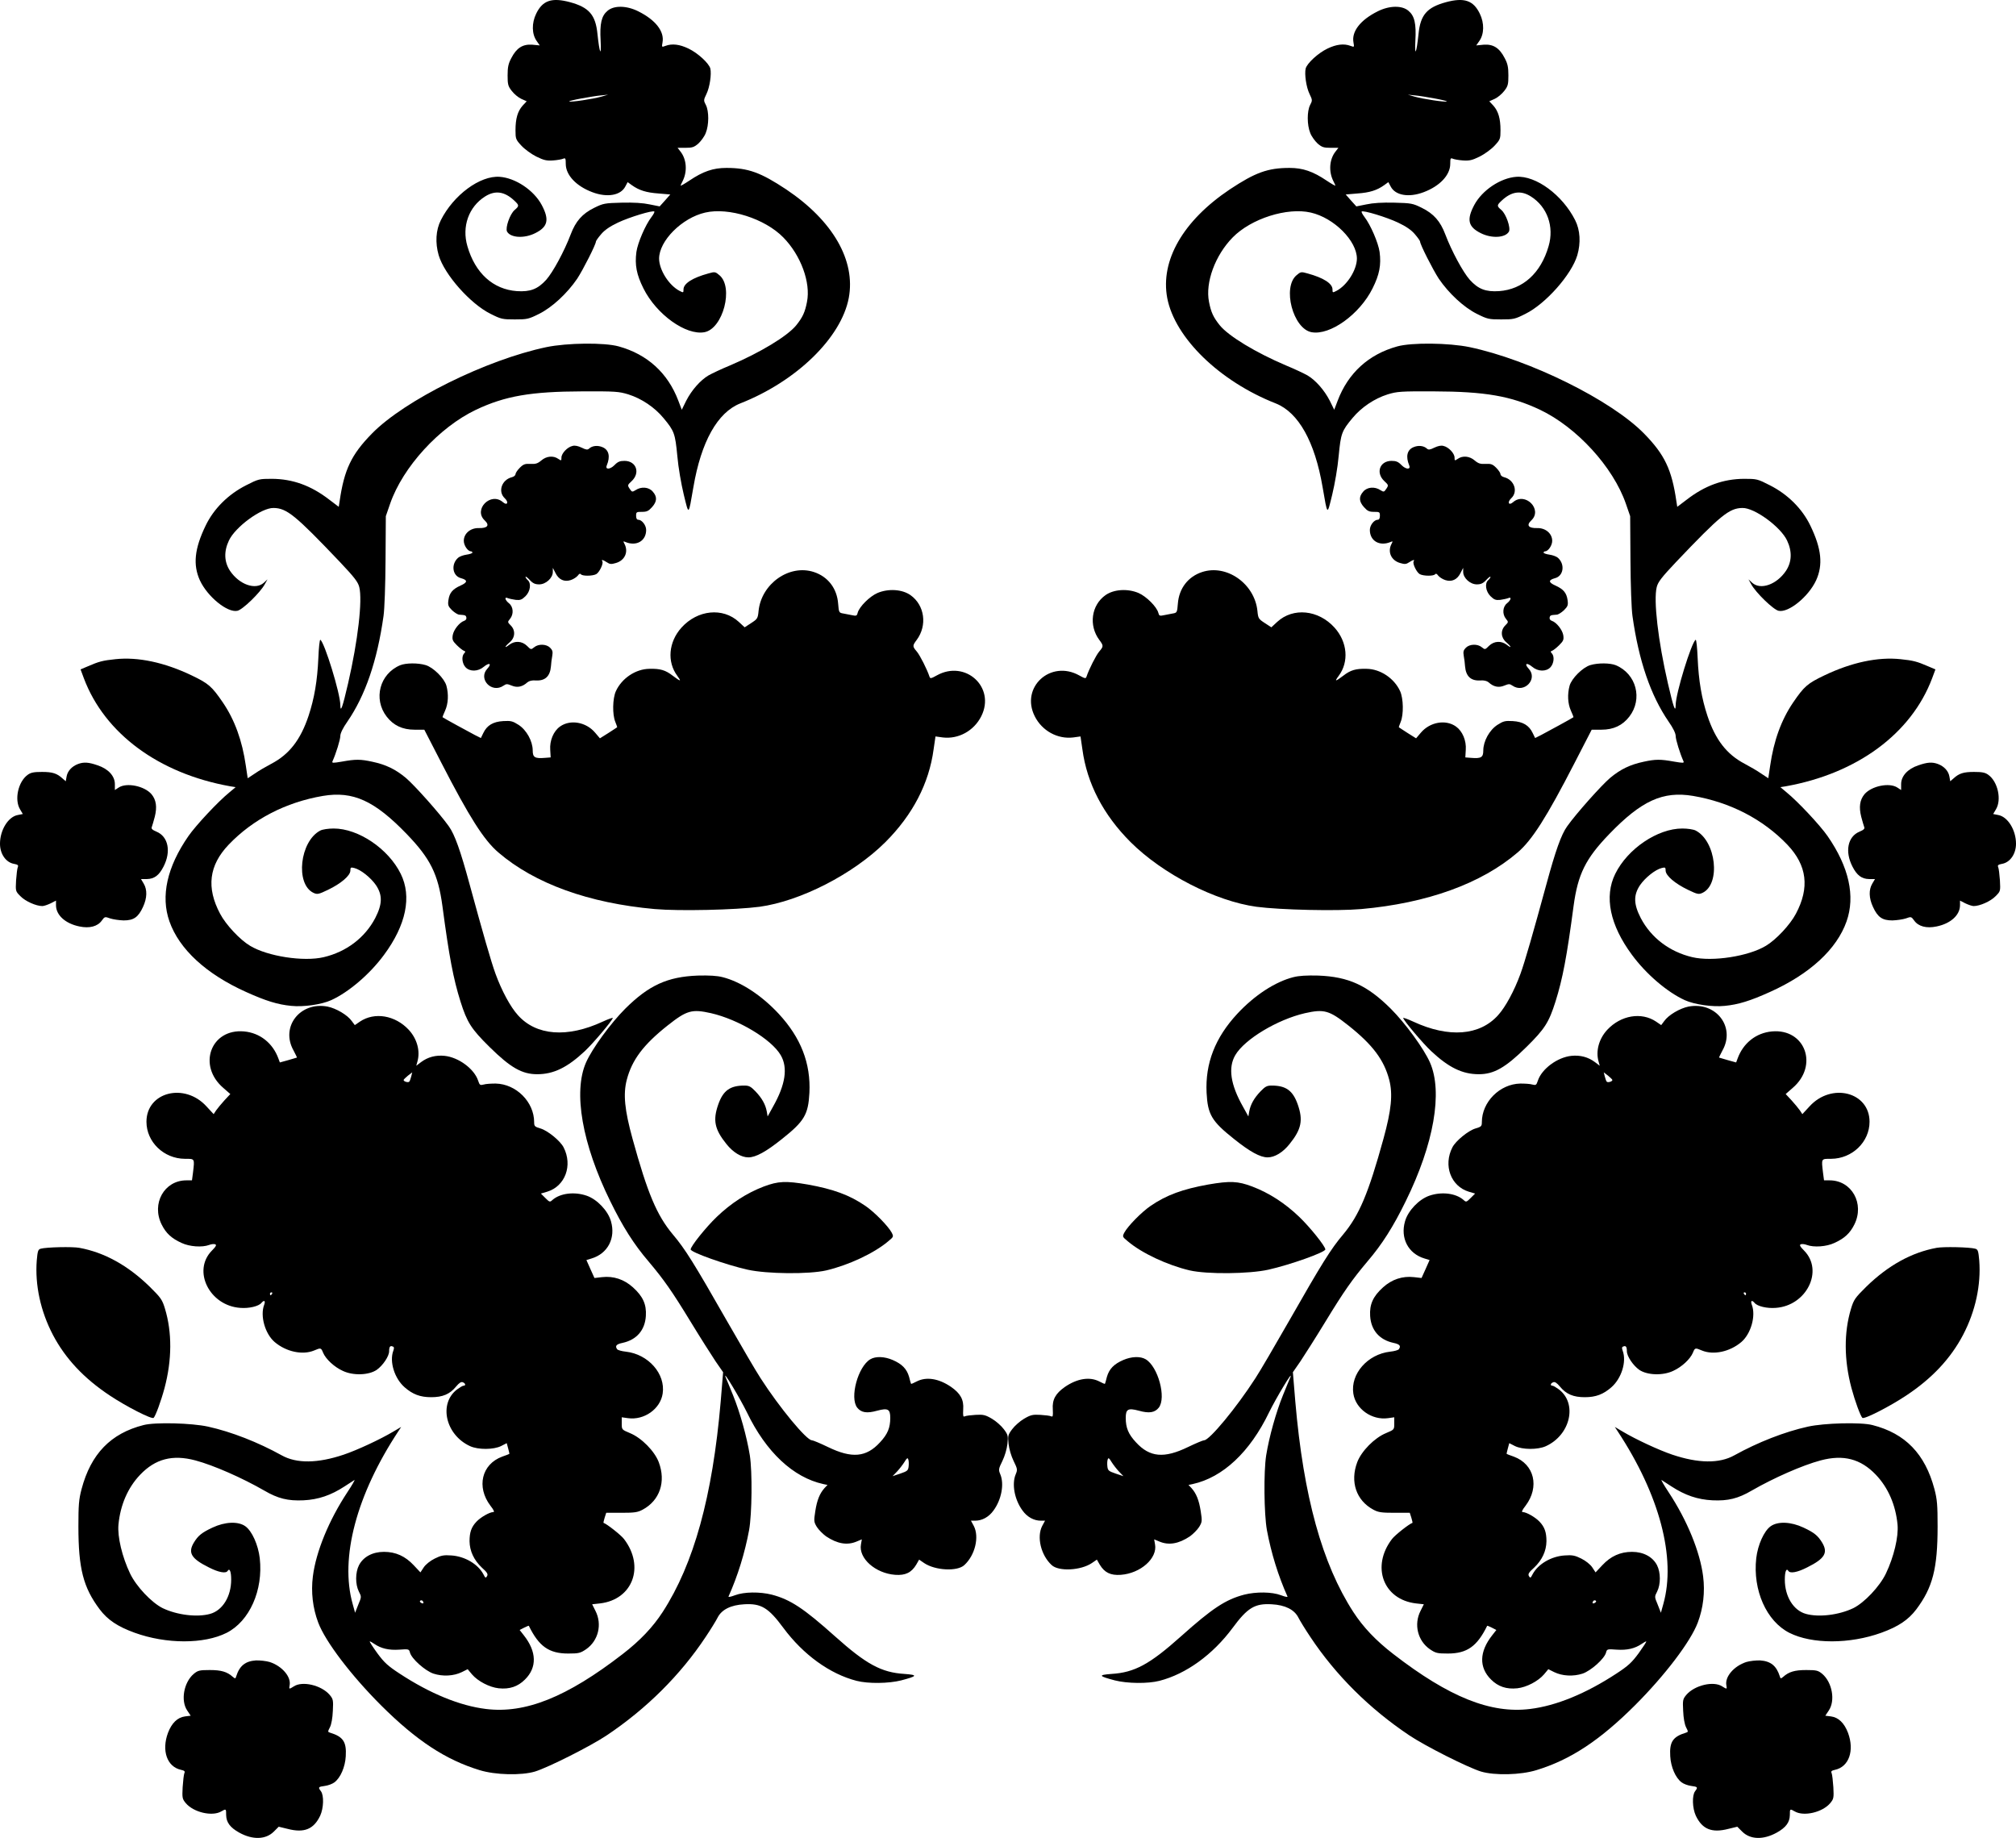 <?xml version="1.0" encoding="UTF-8" standalone="no"?>
<svg
   version="1.0"
   width="1404pt"
   height="1279.838pt"
   viewBox="0 0 1404 1279.838"
   preserveAspectRatio="xMidYMid"
   id="svg22"
   sodipodi:docname="item list border.svg"
   inkscape:version="1.2 (dc2aedaf03, 2022-05-15)"
   xmlns:inkscape="http://www.inkscape.org/namespaces/inkscape"
   xmlns:sodipodi="http://sodipodi.sourceforge.net/DTD/sodipodi-0.dtd"
   xmlns="http://www.w3.org/2000/svg"
   xmlns:svg="http://www.w3.org/2000/svg">
  <defs
     id="defs26">
    <inkscape:path-effect
       effect="mirror_symmetry"
       start_point="0,0"
       end_point="0,12979.894"
       center_point="0,6489.947"
       id="path-effect251"
       is_visible="true"
       lpeversion="1.2"
       lpesatellites=""
       mode="free"
       discard_orig_path="false"
       fuse_paths="false"
       oposite_fuse="false"
       split_items="false"
       split_open="false"
       link_styles="false" />
    <inkscape:path-effect
       effect="mirror_symmetry"
       start_point="497.478,12799.295"
       end_point="497.478,-2230.624"
       center_point="497.478,5284.335"
       id="path-effect249"
       is_visible="true"
       lpeversion="1.2"
       lpesatellites=""
       mode="vertical"
       discard_orig_path="false"
       fuse_paths="false"
       oposite_fuse="false"
       split_items="false"
       split_open="false"
       link_styles="false" />
    <inkscape:path-effect
       effect="mirror_symmetry"
       start_point="7020,0.913"
       end_point="7020,12799.295"
       center_point="7020,6400.104"
       id="path-effect247"
       is_visible="true"
       lpeversion="1.2"
       lpesatellites=""
       mode="free"
       discard_orig_path="false"
       fuse_paths="false"
       oposite_fuse="false"
       split_items="false"
       split_open="false"
       link_styles="false" />
  </defs>
  <sodipodi:namedview
     id="namedview24"
     pagecolor="#ffffff"
     bordercolor="#000000"
     borderopacity="0.25"
     inkscape:showpageshadow="2"
     inkscape:pageopacity="0.0"
     inkscape:pagecheckerboard="false"
     inkscape:deskcolor="#d1d1d1"
     inkscape:document-units="pt"
     showgrid="false"
     inkscape:zoom="0.25"
     inkscape:cx="540"
     inkscape:cy="1528"
     inkscape:window-width="1920"
     inkscape:window-height="1031"
     inkscape:window-x="0"
     inkscape:window-y="20"
     inkscape:window-maximized="1"
     inkscape:current-layer="svg22" />
  <g
     transform="matrix(0.1,0,0,-0.1,702,1279.929)"
     fill="#000000"
     stroke="none"
     id="g20"
     class="UnoptimicedTransforms"
     inkscape:path-effect="#path-effect251">
    <path
       d="m 3050,12784 c -132,-36 -178,-88 -191,-222 -14,-134 -28,-165 -22,-47 7,121 -6,174 -48,209 -45,39 -134,37 -215,-4 -120,-60 -182,-140 -168,-216 6,-34 6,-34 -21,-24 -45,17 -98,11 -160,-19 -65,-31 -142,-102 -152,-139 -9,-39 4,-130 27,-177 20,-42 21,-45 4,-77 -22,-43 -22,-139 1,-195 9,-24 33,-56 51,-73 30,-26 43,-30 90,-30 h 55 l -20,-26 c -43,-54 -49,-139 -15,-206 8,-15 14,-29 14,-32 0,-2 -27,13 -60,35 -96,65 -167,89 -259,89 -152,0 -239,-32 -417,-150 -325,-218 -484,-495 -435,-756 53,-277 364,-580 756,-734 158,-63 272,-266 326,-583 35,-202 31,-199 67,-52 18,75 38,189 45,270 15,156 21,173 96,263 62,75 153,136 245,165 66,20 89,22 321,21 357,-1 537,-32 740,-128 256,-122 509,-398 598,-654 l 30,-87 2,-305 c 1,-174 7,-342 14,-390 44,-313 127,-554 252,-736 31,-44 49,-81 49,-100 0,-25 30,-122 54,-175 6,-14 -1,-14 -66,-3 -94,17 -128,17 -211,-1 -94,-20 -161,-52 -234,-113 -60,-51 -237,-249 -299,-337 -41,-57 -81,-170 -144,-402 -93,-341 -150,-540 -181,-625 -43,-118 -104,-231 -156,-288 -128,-143 -344,-159 -590,-45 -41,19 -73,30 -71,25 9,-24 138,-177 196,-231 122,-114 217,-160 331,-160 105,0 185,45 331,189 129,127 157,172 203,317 50,159 79,312 126,666 30,221 83,329 249,501 224,232 373,300 583,265 258,-44 487,-162 657,-340 137,-144 156,-299 59,-481 -40,-76 -138,-181 -209,-223 -121,-73 -372,-112 -512,-79 -158,37 -287,135 -359,272 -50,97 -52,160 -5,230 36,52 106,108 151,119 24,6 27,4 27,-18 0,-35 66,-91 156,-134 66,-32 75,-33 101,-21 128,61 95,360 -48,434 -16,8 -56,14 -93,14 -172,0 -381,-141 -467,-316 -78,-158 -37,-356 116,-563 99,-135 247,-261 368,-316 68,-31 194,-49 279,-40 94,9 178,35 315,97 278,125 465,298 533,491 62,176 17,379 -132,594 -52,75 -206,240 -286,305 l -43,36 38,6 c 497,89 874,367 1019,752 l 23,62 -52,22 c -76,33 -103,40 -190,49 -158,17 -342,-22 -532,-113 -117,-56 -140,-76 -216,-187 -84,-123 -136,-268 -161,-442 l -13,-87 -50,33 c -27,19 -79,49 -115,68 -124,65 -203,166 -259,334 -40,121 -61,243 -68,402 -3,73 -9,130 -14,127 -29,-18 -139,-374 -139,-454 -1,-58 -15,-18 -54,150 -69,299 -101,579 -78,671 9,36 34,68 134,174 311,327 371,376 463,377 84,2 267,-132 311,-227 36,-76 33,-149 -8,-211 -65,-96 -177,-135 -235,-83 l -26,24 19,-34 c 32,-59 155,-178 191,-185 69,-15 208,98 261,212 49,108 38,220 -40,381 -56,117 -157,218 -282,281 -86,44 -91,45 -180,45 -145,-1 -272,-47 -399,-145 l -66,-50 -6,38 c -32,222 -82,326 -225,472 -228,233 -797,514 -1215,602 -145,30 -404,33 -504,5 -199,-55 -342,-185 -415,-378 l -24,-63 -31,63 c -38,74 -99,143 -155,176 -23,13 -90,45 -151,70 -209,89 -398,203 -460,279 -45,56 -61,91 -75,163 -27,135 43,325 165,449 128,131 380,211 544,173 162,-37 321,-197 321,-321 -1,-79 -68,-185 -142,-224 -27,-14 -28,-14 -28,10 0,41 -63,81 -173,111 -45,13 -49,12 -77,-12 -101,-84 -25,-373 104,-397 129,-24 335,124 425,305 48,96 61,163 49,254 -9,63 -62,187 -105,243 -14,18 -23,36 -20,38 10,11 174,-39 254,-77 55,-26 93,-52 117,-81 20,-23 36,-46 36,-51 0,-20 90,-197 130,-258 70,-103 175,-200 265,-245 74,-37 84,-39 170,-39 86,0 96,2 169,39 140,69 321,273 361,408 25,86 20,175 -15,244 -88,175 -273,312 -410,302 -110,-8 -237,-93 -292,-195 -55,-103 -44,-153 44,-197 77,-39 173,-33 197,11 13,26 -20,122 -53,150 -33,28 -32,33 2,65 68,64 133,74 204,29 114,-72 163,-210 123,-346 -54,-188 -179,-301 -345,-313 -93,-6 -145,14 -204,79 -47,53 -126,199 -170,315 -35,93 -81,145 -164,186 -63,31 -73,33 -192,36 -84,2 -148,-2 -194,-12 l -70,-14 -37,41 -37,42 82,7 c 85,6 136,22 186,58 l 29,21 16,-30 c 32,-63 127,-79 230,-40 112,42 185,119 185,197 0,38 2,43 18,36 9,-4 41,-10 70,-12 45,-3 64,1 117,27 34,17 81,51 104,76 39,42 41,48 41,107 0,82 -15,132 -49,171 l -29,31 38,17 c 20,9 50,34 66,55 26,33 29,46 29,108 0,57 -5,82 -26,121 -36,70 -79,98 -146,93 l -52,-5 21,30 c 35,49 36,125 4,191 -45,93 -109,114 -236,80 z m -80,-670 c 50,-9 89,-19 86,-21 -7,-7 -168,17 -223,33 l -48,14 48,-5 c 26,-2 88,-12 137,-21 z m -6020,670 c 132,-36 178,-88 191,-222 14,-134 28,-165 22,-47 -7,121 6,174 48,209 45,39 134,37 215,-4 120,-60 182,-140 168,-216 -6,-34 -6,-34 21,-24 45,17 98,11 160,-19 65,-31 142,-102 152,-139 9,-39 -4,-130 -27,-177 -20,-42 -21,-45 -4,-77 22,-43 22,-139 -1,-195 -9,-24 -33,-56 -51,-73 -30,-26 -43,-30 -90,-30 h -55 l 20,-26 c 43,-54 49,-139 15,-206 -8,-15 -14,-29 -14,-32 0,-2 27,13 60,35 96,65 167,89 259,89 152,0 239,-32 417,-150 325,-218 484,-495 435,-756 -53,-277 -364,-580 -756,-734 -158,-63 -272,-266 -326,-583 -35,-202 -31,-199 -67,-52 -18,75 -38,189 -45,270 -15,156 -21,173 -96,263 -62,75 -153,136 -245,165 -66,20 -89,22 -321,21 -357,-1 -537,-32 -740,-128 -256,-122 -509,-398 -598,-654 l -30,-87 -2,-305 c -1,-174 -7,-342 -14,-390 -44,-313 -127,-554 -252,-736 -31,-44 -49,-81 -49,-100 0,-25 -30,-122 -54,-175 -6,-14 1,-14 66,-3 94,17 128,17 211,-1 94,-20 161,-52 234,-113 60,-51 237,-249 299,-337 41,-57 81,-170 144,-402 93,-341 150,-540 181,-625 43,-118 104,-231 156,-288 128,-143 344,-159 590,-45 41,19 73,30 71,25 -9,-24 -138,-177 -196,-231 -122,-114 -217,-160 -331,-160 -105,0 -185,45 -331,189 -129,127 -157,172 -203,317 -50,159 -79,312 -126,666 -30,221 -83,329 -249,501 -224,232 -373,300 -583,265 -258,-44 -487,-162 -657,-340 -137,-144 -156,-299 -59,-481 40,-76 138,-181 209,-223 121,-73 372,-112 512,-79 158,37 287,135 359,272 50,97 52,160 5,230 -36,52 -106,108 -151,119 -24,6 -27,4 -27,-18 0,-35 -66,-91 -156,-134 -66,-32 -75,-33 -101,-21 -128,61 -95,360 48,434 16,8 56,14 93,14 172,0 381,-141 467,-316 78,-158 37,-356 -116,-563 -99,-135 -247,-261 -368,-316 -68,-31 -194,-49 -279,-40 -94,9 -178,35 -315,97 -278,125 -465,298 -533,491 -62,176 -17,379 132,594 52,75 206,240 286,305 l 43,36 -38,6 c -497,89 -874,367 -1019,752 l -23,62 52,22 c 76,33 103,40 190,49 158,17 342,-22 532,-113 117,-56 140,-76 216,-187 84,-123 136,-268 161,-442 l 13,-87 50,33 c 27,19 79,49 115,68 124,65 203,166 259,334 40,121 61,243 68,402 3,73 9,130 14,127 29,-18 139,-374 139,-454 1,-58 15,-18 54,150 69,299 101,579 78,671 -9,36 -34,68 -134,174 -311,327 -371,376 -463,377 -84,2 -267,-132 -311,-227 -36,-76 -33,-149 8,-211 65,-96 177,-135 235,-83 l 26,24 -19,-34 c -32,-59 -155,-178 -191,-185 -69,-15 -208,98 -261,212 -49,108 -38,220 40,381 56,117 157,218 282,281 86,44 91,45 180,45 145,-1 272,-47 399,-145 l 66,-50 6,38 c 32,222 82,326 225,472 228,233 797,514 1215,602 145,30 404,33 504,5 199,-55 342,-185 415,-378 l 24,-63 31,63 c 38,74 99,143 155,176 23,13 90,45 151,70 209,89 398,203 460,279 45,56 61,91 75,163 27,135 -43,325 -165,449 -128,131 -380,211 -544,173 -162,-37 -321,-197 -321,-321 1,-79 68,-185 142,-224 27,-14 28,-14 28,10 0,41 63,81 173,111 45,13 49,12 77,-12 101,-84 25,-373 -104,-397 -129,-24 -335,124 -425,305 -48,96 -61,163 -49,254 9,63 62,187 105,243 14,18 23,36 20,38 -10,11 -174,-39 -254,-77 -55,-26 -93,-52 -117,-81 -20,-23 -36,-46 -36,-51 0,-20 -90,-197 -130,-258 -70,-103 -175,-200 -265,-245 -74,-37 -84,-39 -170,-39 -86,0 -96,2 -169,39 -140,69 -321,273 -361,408 -25,86 -20,175 15,244 88,175 273,312 410,302 110,-8 237,-93 292,-195 55,-103 44,-153 -44,-197 -77,-39 -173,-33 -197,11 -13,26 20,122 53,150 33,28 32,33 -2,65 -68,64 -133,74 -204,29 -114,-72 -163,-210 -123,-346 54,-188 179,-301 345,-313 93,-6 145,14 204,79 47,53 126,199 170,315 35,93 81,145 164,186 63,31 73,33 192,36 84,2 148,-2 194,-12 l 70,-14 37,41 37,42 -82,7 c -85,6 -136,22 -186,58 l -29,21 -16,-30 c -32,-63 -127,-79 -230,-40 -112,42 -185,119 -185,197 0,38 -2,43 -18,36 -9,-4 -41,-10 -70,-12 -45,-3 -64,1 -117,27 -34,17 -81,51 -104,76 -39,42 -41,48 -41,107 0,82 15,132 49,171 l 29,31 -38,17 c -20,9 -50,34 -66,55 -26,33 -29,46 -29,108 0,57 5,82 26,121 36,70 79,98 146,93 l 52,-5 -21,30 c -35,49 -36,125 -4,191 45,93 109,114 236,80 z m 80,-670 c -50,-9 -89,-19 -86,-21 7,-7 168,17 223,33 l 48,14 -48,-5 c -26,-2 -88,-12 -137,-21 z"
       id="path4"
       inkscape:original-d="m 3050,12784 c -132,-36 -178,-88 -191,-222 -14,-134 -28,-165 -22,-47 7,121 -6,174 -48,209 -45,39 -134,37 -215,-4 -120,-60 -182,-140 -168,-216 6,-34 6,-34 -21,-24 -45,17 -98,11 -160,-19 -65,-31 -142,-102 -152,-139 -9,-39 4,-130 27,-177 20,-42 21,-45 4,-77 -22,-43 -22,-139 1,-195 9,-24 33,-56 51,-73 30,-26 43,-30 90,-30 h 55 l -20,-26 c -43,-54 -49,-139 -15,-206 8,-15 14,-29 14,-32 0,-2 -27,13 -60,35 -96,65 -167,89 -259,89 -152,0 -239,-32 -417,-150 -325,-218 -484,-495 -435,-756 53,-277 364,-580 756,-734 158,-63 272,-266 326,-583 35,-202 31,-199 67,-52 18,75 38,189 45,270 15,156 21,173 96,263 62,75 153,136 245,165 66,20 89,22 321,21 357,-1 537,-32 740,-128 256,-122 509,-398 598,-654 l 30,-87 2,-305 c 1,-174 7,-342 14,-390 44,-313 127,-554 252,-736 31,-44 49,-81 49,-100 0,-25 30,-122 54,-175 6,-14 -1,-14 -66,-3 -94,17 -128,17 -211,-1 -94,-20 -161,-52 -234,-113 -60,-51 -237,-249 -299,-337 -41,-57 -81,-170 -144,-402 -93,-341 -150,-540 -181,-625 -43,-118 -104,-231 -156,-288 -128,-143 -344,-159 -590,-45 -41,19 -73,30 -71,25 9,-24 138,-177 196,-231 122,-114 217,-160 331,-160 105,0 185,45 331,189 129,127 157,172 203,317 50,159 79,312 126,666 30,221 83,329 249,501 224,232 373,300 583,265 258,-44 487,-162 657,-340 137,-144 156,-299 59,-481 -40,-76 -138,-181 -209,-223 -121,-73 -372,-112 -512,-79 -158,37 -287,135 -359,272 -50,97 -52,160 -5,230 36,52 106,108 151,119 24,6 27,4 27,-18 0,-35 66,-91 156,-134 66,-32 75,-33 101,-21 128,61 95,360 -48,434 -16,8 -56,14 -93,14 -172,0 -381,-141 -467,-316 -78,-158 -37,-356 116,-563 99,-135 247,-261 368,-316 68,-31 194,-49 279,-40 94,9 178,35 315,97 278,125 465,298 533,491 62,176 17,379 -132,594 -52,75 -206,240 -286,305 l -43,36 38,6 c 497,89 874,367 1019,752 l 23,62 -52,22 c -76,33 -103,40 -190,49 -158,17 -342,-22 -532,-113 -117,-56 -140,-76 -216,-187 -84,-123 -136,-268 -161,-442 l -13,-87 -50,33 c -27,19 -79,49 -115,68 -124,65 -203,166 -259,334 -40,121 -61,243 -68,402 -3,73 -9,130 -14,127 -29,-18 -139,-374 -139,-454 -1,-58 -15,-18 -54,150 -69,299 -101,579 -78,671 9,36 34,68 134,174 311,327 371,376 463,377 84,2 267,-132 311,-227 36,-76 33,-149 -8,-211 -65,-96 -177,-135 -235,-83 l -26,24 19,-34 c 32,-59 155,-178 191,-185 69,-15 208,98 261,212 49,108 38,220 -40,381 -56,117 -157,218 -282,281 -86,44 -91,45 -180,45 -145,-1 -272,-47 -399,-145 l -66,-50 -6,38 c -32,222 -82,326 -225,472 -228,233 -797,514 -1215,602 -145,30 -404,33 -504,5 -199,-55 -342,-185 -415,-378 l -24,-63 -31,63 c -38,74 -99,143 -155,176 -23,13 -90,45 -151,70 -209,89 -398,203 -460,279 -45,56 -61,91 -75,163 -27,135 43,325 165,449 128,131 380,211 544,173 162,-37 321,-197 321,-321 -1,-79 -68,-185 -142,-224 -27,-14 -28,-14 -28,10 0,41 -63,81 -173,111 -45,13 -49,12 -77,-12 -101,-84 -25,-373 104,-397 129,-24 335,124 425,305 48,96 61,163 49,254 -9,63 -62,187 -105,243 -14,18 -23,36 -20,38 10,11 174,-39 254,-77 55,-26 93,-52 117,-81 20,-23 36,-46 36,-51 0,-20 90,-197 130,-258 70,-103 175,-200 265,-245 74,-37 84,-39 170,-39 86,0 96,2 169,39 140,69 321,273 361,408 25,86 20,175 -15,244 -88,175 -273,312 -410,302 -110,-8 -237,-93 -292,-195 -55,-103 -44,-153 44,-197 77,-39 173,-33 197,11 13,26 -20,122 -53,150 -33,28 -32,33 2,65 68,64 133,74 204,29 114,-72 163,-210 123,-346 -54,-188 -179,-301 -345,-313 -93,-6 -145,14 -204,79 -47,53 -126,199 -170,315 -35,93 -81,145 -164,186 -63,31 -73,33 -192,36 -84,2 -148,-2 -194,-12 l -70,-14 -37,41 -37,42 82,7 c 85,6 136,22 186,58 l 29,21 16,-30 c 32,-63 127,-79 230,-40 112,42 185,119 185,197 0,38 2,43 18,36 9,-4 41,-10 70,-12 45,-3 64,1 117,27 34,17 81,51 104,76 39,42 41,48 41,107 0,82 -15,132 -49,171 l -29,31 38,17 c 20,9 50,34 66,55 26,33 29,46 29,108 0,57 -5,82 -26,121 -36,70 -79,98 -146,93 l -52,-5 21,30 c 35,49 36,125 4,191 -45,93 -109,114 -236,80 z m -80,-670 c 50,-9 89,-19 86,-21 -7,-7 -168,17 -223,33 l -48,14 48,-5 c 26,-2 88,-12 137,-21 z" />
    <path
       d="m 2823,9685 c -44,-19 -54,-65 -29,-126 13,-31 -22,-30 -53,1 -23,24 -38,30 -70,30 -82,0 -112,-83 -50,-141 29,-27 30,-29 14,-53 -16,-24 -18,-24 -41,-10 -40,27 -93,22 -120,-10 -32,-36 -30,-69 5,-108 24,-27 36,-33 70,-33 38,0 41,-1 41,-27 0,-18 -5,-28 -15,-28 -25,0 -55,-38 -55,-71 0,-76 67,-116 144,-84 16,7 17,6 7,-13 -29,-55 -3,-115 59,-133 33,-10 43,-9 64,5 28,18 40,21 31,6 -9,-15 21,-77 43,-89 27,-14 99,-14 107,0 5,6 12,3 21,-10 8,-10 30,-25 49,-31 46,-15 84,3 107,50 l 18,35 v -28 c 0,-43 49,-87 95,-87 28,0 44,7 66,31 16,17 29,27 29,21 0,-5 -7,-15 -15,-22 -26,-22 -19,-78 15,-112 26,-25 36,-29 68,-26 20,3 45,8 55,12 26,12 21,-13 -8,-36 -30,-24 -34,-75 -7,-108 18,-22 18,-23 -5,-46 -34,-34 -31,-85 7,-117 37,-32 40,-46 4,-18 -39,30 -89,27 -124,-7 -27,-27 -28,-28 -50,-10 -30,25 -85,23 -111,-3 -17,-17 -20,-28 -15,-57 4,-21 8,-53 9,-72 6,-71 41,-103 107,-99 25,2 45,-3 57,-13 35,-32 71,-39 109,-23 32,13 38,13 57,0 82,-57 180,46 113,118 -33,36 -14,45 25,13 40,-34 97,-35 127,-3 24,26 29,75 10,96 -11,11 -10,15 2,19 8,3 30,20 49,39 29,29 33,38 28,70 -7,38 -47,88 -79,99 -11,3 -18,13 -16,22 3,17 7,18 49,21 11,0 34,15 51,31 27,27 30,36 25,71 -7,50 -29,76 -85,101 -49,22 -50,38 -3,51 60,15 72,96 21,142 -10,9 -37,19 -59,22 -23,3 -41,10 -41,14 0,5 5,9 10,9 22,0 50,41 50,73 0,51 -46,90 -103,89 -62,-2 -79,19 -43,53 82,76 -42,202 -127,127 -30,-26 -42,0 -12,28 49,46 21,128 -49,146 -14,3 -26,13 -26,21 0,8 -13,28 -30,45 -25,25 -37,29 -74,27 -35,-2 -50,2 -76,24 -36,31 -84,35 -118,11 -21,-14 -22,-14 -22,9 0,29 -41,73 -77,81 -16,5 -39,0 -64,-12 -30,-15 -41,-16 -51,-7 -22,21 -61,25 -95,10 z m -5646,0 c 44,-19 54,-65 29,-126 -13,-31 22,-30 53,1 23,24 38,30 70,30 82,0 112,-83 50,-141 -29,-27 -30,-29 -14,-53 16,-24 18,-24 41,-10 40,27 93,22 120,-10 32,-36 30,-69 -5,-108 -24,-27 -36,-33 -70,-33 -38,0 -41,-1 -41,-27 0,-18 5,-28 15,-28 25,0 55,-38 55,-71 0,-76 -67,-116 -144,-84 -16,7 -17,6 -7,-13 29,-55 3,-115 -59,-133 -33,-10 -43,-9 -64,5 -28,18 -40,21 -31,6 9,-15 -21,-77 -43,-89 -27,-14 -99,-14 -107,0 -5,6 -12,3 -21,-10 -8,-10 -30,-25 -49,-31 -46,-15 -84,3 -107,50 l -18,35 v -28 c 0,-43 -49,-87 -95,-87 -28,0 -44,7 -66,31 -16,17 -29,27 -29,21 0,-5 7,-15 15,-22 26,-22 19,-78 -15,-112 -26,-25 -36,-29 -68,-26 -20,3 -45,8 -55,12 -26,12 -21,-13 8,-36 30,-24 34,-75 7,-108 -18,-22 -18,-23 5,-46 34,-34 31,-85 -7,-117 -37,-32 -40,-46 -4,-18 39,30 89,27 124,-7 27,-27 28,-28 50,-10 30,25 85,23 111,-3 17,-17 20,-28 15,-57 -4,-21 -8,-53 -9,-72 -6,-71 -41,-103 -107,-99 -25,2 -45,-3 -57,-13 -35,-32 -71,-39 -109,-23 -32,13 -38,13 -57,0 -82,-57 -180,46 -113,118 33,36 14,45 -25,13 -40,-34 -97,-35 -127,-3 -24,26 -29,75 -10,96 11,11 10,15 -2,19 -8,3 -30,20 -49,39 -29,29 -33,38 -28,70 7,38 47,88 79,99 11,3 18,13 16,22 -3,17 -7,18 -49,21 -11,0 -34,15 -51,31 -27,27 -30,36 -25,71 7,50 29,76 85,101 49,22 50,38 3,51 -60,15 -72,96 -21,142 10,9 37,19 59,22 23,3 41,10 41,14 0,5 -5,9 -10,9 -22,0 -50,41 -50,73 0,51 46,90 103,89 62,-2 79,19 43,53 -82,76 42,202 127,127 30,-26 42,0 12,28 -49,46 -21,128 49,146 14,3 26,13 26,21 0,8 13,28 30,45 25,25 37,29 74,27 35,-2 50,2 76,24 36,31 84,35 118,11 21,-14 22,-14 22,9 0,29 41,73 77,81 16,5 39,0 64,-12 30,-15 41,-16 51,-7 22,21 61,25 95,10 z"
       id="path6"
       inkscape:original-d="m 2823,9685 c -44,-19 -54,-65 -29,-126 13,-31 -22,-30 -53,1 -23,24 -38,30 -70,30 -82,0 -112,-83 -50,-141 29,-27 30,-29 14,-53 -16,-24 -18,-24 -41,-10 -40,27 -93,22 -120,-10 -32,-36 -30,-69 5,-108 24,-27 36,-33 70,-33 38,0 41,-1 41,-27 0,-18 -5,-28 -15,-28 -25,0 -55,-38 -55,-71 0,-76 67,-116 144,-84 16,7 17,6 7,-13 -29,-55 -3,-115 59,-133 33,-10 43,-9 64,5 28,18 40,21 31,6 -9,-15 21,-77 43,-89 27,-14 99,-14 107,0 5,6 12,3 21,-10 8,-10 30,-25 49,-31 46,-15 84,3 107,50 l 18,35 v -28 c 0,-43 49,-87 95,-87 28,0 44,7 66,31 16,17 29,27 29,21 0,-5 -7,-15 -15,-22 -26,-22 -19,-78 15,-112 26,-25 36,-29 68,-26 20,3 45,8 55,12 26,12 21,-13 -8,-36 -30,-24 -34,-75 -7,-108 18,-22 18,-23 -5,-46 -34,-34 -31,-85 7,-117 37,-32 40,-46 4,-18 -39,30 -89,27 -124,-7 -27,-27 -28,-28 -50,-10 -30,25 -85,23 -111,-3 -17,-17 -20,-28 -15,-57 4,-21 8,-53 9,-72 6,-71 41,-103 107,-99 25,2 45,-3 57,-13 35,-32 71,-39 109,-23 32,13 38,13 57,0 82,-57 180,46 113,118 -33,36 -14,45 25,13 40,-34 97,-35 127,-3 24,26 29,75 10,96 -11,11 -10,15 2,19 8,3 30,20 49,39 29,29 33,38 28,70 -7,38 -47,88 -79,99 -11,3 -18,13 -16,22 3,17 7,18 49,21 11,0 34,15 51,31 27,27 30,36 25,71 -7,50 -29,76 -85,101 -49,22 -50,38 -3,51 60,15 72,96 21,142 -10,9 -37,19 -59,22 -23,3 -41,10 -41,14 0,5 5,9 10,9 22,0 50,41 50,73 0,51 -46,90 -103,89 -62,-2 -79,19 -43,53 82,76 -42,202 -127,127 -30,-26 -42,0 -12,28 49,46 21,128 -49,146 -14,3 -26,13 -26,21 0,8 -13,28 -30,45 -25,25 -37,29 -74,27 -35,-2 -50,2 -76,24 -36,31 -84,35 -118,11 -21,-14 -22,-14 -22,9 0,29 -41,73 -77,81 -16,5 -39,0 -64,-12 -30,-15 -41,-16 -51,-7 -22,21 -61,25 -95,10 z" />
    <path
       d="m 1352,8816 c -98,-32 -161,-114 -169,-220 -5,-62 -6,-64 -37,-69 -17,-3 -45,-9 -62,-12 -27,-6 -32,-4 -37,17 -11,42 -83,114 -138,138 -76,32 -172,26 -230,-15 -99,-70 -118,-211 -43,-312 30,-40 30,-45 -1,-81 -22,-26 -72,-125 -88,-174 -5,-15 -10,-15 -51,8 -199,111 -411,-82 -310,-284 51,-102 159,-161 268,-148 l 51,7 13,-89 c 32,-239 146,-457 336,-647 224,-223 592,-411 876,-450 167,-22 558,-31 730,-16 459,41 836,177 1089,394 101,86 203,247 397,624 l 119,231 h 68 c 84,0 147,30 194,91 95,123 49,298 -94,358 -40,16 -123,17 -177,1 -54,-16 -131,-93 -145,-144 -16,-59 -13,-124 9,-173 11,-24 19,-45 18,-46 -5,-5 -183,-102 -225,-124 l -42,-21 -17,35 c -25,53 -68,79 -139,83 -53,3 -65,0 -106,-26 -56,-36 -99,-114 -99,-179 0,-48 -15,-57 -86,-51 l -39,3 3,52 c 5,65 -23,131 -68,163 -71,51 -181,32 -244,-42 l -34,-40 -59,37 c -32,21 -59,38 -61,40 -1,1 5,18 13,38 21,51 19,162 -4,213 -41,90 -138,155 -234,156 -75,2 -112,-9 -162,-48 -56,-42 -63,-43 -32,-1 73,98 61,236 -29,336 -112,124 -288,142 -399,40 l -41,-38 -46,30 c -43,28 -46,32 -51,85 -20,189 -214,326 -385,270 z m -2704,0 c 98,-32 161,-114 169,-220 5,-62 6,-64 37,-69 17,-3 45,-9 62,-12 27,-6 32,-4 37,17 11,42 83,114 138,138 76,32 172,26 230,-15 99,-70 118,-211 43,-312 -30,-40 -30,-45 1,-81 22,-26 72,-125 88,-174 5,-15 10,-15 51,8 199,111 411,-82 310,-284 -51,-102 -159,-161 -268,-148 l -51,7 -13,-89 c -32,-239 -146,-457 -336,-647 -224,-223 -592,-411 -876,-450 -167,-22 -558,-31 -730,-16 -459,41 -836,177 -1089,394 -101,86 -203,247 -397,624 l -119,231 h -68 c -84,0 -147,30 -194,91 -95,123 -49,298 94,358 40,16 123,17 177,1 54,-16 131,-93 145,-144 16,-59 13,-124 -9,-173 -11,-24 -19,-45 -18,-46 5,-5 183,-102 225,-124 l 42,-21 17,35 c 25,53 68,79 139,83 53,3 65,0 106,-26 56,-36 99,-114 99,-179 0,-48 15,-57 86,-51 l 39,3 -3,52 c -5,65 23,131 68,163 71,51 181,32 244,-42 l 34,-40 59,37 c 32,21 59,38 61,40 1,1 -5,18 -13,38 -21,51 -19,162 4,213 41,90 138,155 234,156 75,2 112,-9 162,-48 56,-42 63,-43 32,-1 -73,98 -61,236 29,336 112,124 288,142 399,40 l 41,-38 46,30 c 43,28 46,32 51,85 20,189 214,326 385,270 z"
       id="path8"
       inkscape:original-d="m 1352,8816 c -98,-32 -161,-114 -169,-220 -5,-62 -6,-64 -37,-69 -17,-3 -45,-9 -62,-12 -27,-6 -32,-4 -37,17 -11,42 -83,114 -138,138 -76,32 -172,26 -230,-15 -99,-70 -118,-211 -43,-312 30,-40 30,-45 -1,-81 -22,-26 -72,-125 -88,-174 -5,-15 -10,-15 -51,8 -199,111 -411,-82 -310,-284 51,-102 159,-161 268,-148 l 51,7 13,-89 c 32,-239 146,-457 336,-647 224,-223 592,-411 876,-450 167,-22 558,-31 730,-16 459,41 836,177 1089,394 101,86 203,247 397,624 l 119,231 h 68 c 84,0 147,30 194,91 95,123 49,298 -94,358 -40,16 -123,17 -177,1 -54,-16 -131,-93 -145,-144 -16,-59 -13,-124 9,-173 11,-24 19,-45 18,-46 -5,-5 -183,-102 -225,-124 l -42,-21 -17,35 c -25,53 -68,79 -139,83 -53,3 -65,0 -106,-26 -56,-36 -99,-114 -99,-179 0,-48 -15,-57 -86,-51 l -39,3 3,52 c 5,65 -23,131 -68,163 -71,51 -181,32 -244,-42 l -34,-40 -59,37 c -32,21 -59,38 -61,40 -1,1 5,18 13,38 21,51 19,162 -4,213 -41,90 -138,155 -234,156 -75,2 -112,-9 -162,-48 -56,-42 -63,-43 -32,-1 73,98 61,236 -29,336 -112,124 -288,142 -399,40 l -41,-38 -46,30 c -43,28 -46,32 -51,85 -20,189 -214,326 -385,270 z" />
    <path
       d="m 6340,7470 c -75,-25 -120,-75 -120,-131 v -41 l -26,17 c -56,37 -180,11 -229,-46 -33,-40 -40,-89 -23,-157 8,-31 18,-64 21,-72 5,-11 -4,-20 -33,-32 -82,-34 -103,-138 -49,-243 31,-61 64,-86 116,-87 h 41 l -19,-32 c -25,-42 -24,-100 5,-162 33,-72 65,-94 135,-94 31,1 73,7 94,14 36,13 38,13 58,-15 29,-41 86,-56 156,-41 98,20 163,79 163,148 v 32 l 37,-19 c 21,-10 47,-19 58,-19 43,0 118,33 152,68 35,35 35,35 31,111 -3,42 -8,83 -12,92 -6,13 0,18 27,23 56,10 97,69 97,140 0,95 -57,188 -124,200 l -35,7 19,32 c 41,67 14,193 -53,241 -22,16 -43,20 -100,20 -73,0 -104,-10 -143,-46 l -22,-19 -6,34 c -7,38 -37,70 -79,86 -40,15 -74,13 -137,-9 z m -12680,0 c 75,-25 120,-75 120,-131 v -41 l 26,17 c 56,37 180,11 229,-46 33,-40 40,-89 23,-157 -8,-31 -18,-64 -21,-72 -5,-11 4,-20 33,-32 82,-34 103,-138 49,-243 -31,-61 -64,-86 -116,-87 h -41 l 19,-32 c 25,-42 24,-100 -5,-162 -33,-72 -65,-94 -135,-94 -31,1 -73,7 -94,14 -36,13 -38,13 -58,-15 -29,-41 -86,-56 -156,-41 -98,20 -163,79 -163,148 v 32 l -37,-19 c -21,-10 -47,-19 -58,-19 -43,0 -118,33 -152,68 -35,35 -35,35 -31,111 3,42 8,83 12,92 6,13 0,18 -27,23 -56,10 -97,69 -97,140 0,95 57,188 124,200 l 35,7 -19,32 c -41,67 -14,193 53,241 22,16 43,20 100,20 73,0 104,-10 143,-46 l 22,-19 6,34 c 7,38 37,70 79,86 40,15 74,13 137,-9 z"
       id="path10"
       inkscape:original-d="m 6340,7470 c -75,-25 -120,-75 -120,-131 v -41 l -26,17 c -56,37 -180,11 -229,-46 -33,-40 -40,-89 -23,-157 8,-31 18,-64 21,-72 5,-11 -4,-20 -33,-32 -82,-34 -103,-138 -49,-243 31,-61 64,-86 116,-87 h 41 l -19,-32 c -25,-42 -24,-100 5,-162 33,-72 65,-94 135,-94 31,1 73,7 94,14 36,13 38,13 58,-15 29,-41 86,-56 156,-41 98,20 163,79 163,148 v 32 l 37,-19 c 21,-10 47,-19 58,-19 43,0 118,33 152,68 35,35 35,35 31,111 -3,42 -8,83 -12,92 -6,13 0,18 27,23 56,10 97,69 97,140 0,95 -57,188 -124,200 l -35,7 19,32 c 41,67 14,193 -53,241 -22,16 -43,20 -100,20 -73,0 -104,-10 -143,-46 l -22,-19 -6,34 c -7,38 -37,70 -79,86 -40,15 -74,13 -137,-9 z" />
    <path
       d="m 1988,5995 c -127,-32 -271,-126 -391,-255 -155,-167 -224,-346 -214,-550 8,-152 35,-198 191,-322 110,-88 182,-128 234,-128 50,0 107,35 153,93 83,103 95,166 57,275 -34,97 -82,132 -182,132 -33,0 -45,-7 -77,-40 -46,-48 -70,-92 -79,-140 l -6,-35 -37,67 c -88,155 -105,273 -54,360 65,111 294,248 485,292 134,30 169,20 303,-86 169,-134 248,-240 284,-378 26,-100 15,-210 -40,-410 -105,-381 -169,-533 -281,-667 -85,-100 -149,-203 -376,-601 -99,-173 -204,-353 -235,-400 -132,-205 -320,-432 -357,-432 -8,0 -58,-21 -112,-47 -167,-81 -267,-72 -363,33 -53,57 -71,101 -71,170 0,61 16,70 91,50 71,-20 111,-14 139,21 54,69 -5,286 -91,337 -37,22 -98,20 -156,-5 -65,-28 -98,-62 -114,-117 -6,-26 -13,-48 -14,-49 -1,-2 -19,6 -40,17 -67,34 -153,20 -238,-38 -66,-46 -90,-89 -85,-157 2,-46 1,-54 -12,-48 -8,4 -42,8 -75,10 -52,3 -67,0 -113,-27 -29,-17 -66,-50 -83,-73 -29,-39 -31,-46 -25,-102 4,-36 18,-84 35,-119 27,-55 28,-61 15,-92 -29,-68 -9,-177 47,-253 32,-45 79,-71 128,-71 h 29 l -20,-37 c -39,-76 -9,-203 66,-272 49,-46 203,-38 280,14 l 35,24 20,-35 c 33,-55 75,-76 146,-71 139,10 257,116 239,212 l -6,35 36,-15 c 66,-28 135,-16 213,36 22,16 51,45 64,65 21,35 22,41 11,111 -12,77 -31,123 -64,160 l -21,22 29,6 c 210,46 399,223 532,499 49,100 170,302 149,246 -4,-8 -27,-65 -52,-126 -48,-118 -96,-289 -117,-419 -18,-115 -15,-408 5,-520 30,-161 79,-319 143,-462 4,-7 -13,-4 -45,8 -63,24 -173,25 -256,4 -130,-34 -223,-96 -440,-290 -218,-195 -323,-252 -484,-262 -95,-7 -91,-15 23,-45 86,-22 230,-24 311,-3 186,48 371,182 509,368 104,141 155,172 273,165 93,-5 157,-37 185,-92 11,-22 49,-84 84,-136 176,-265 411,-499 689,-685 112,-75 408,-224 500,-252 95,-28 275,-24 385,10 236,72 439,205 686,451 209,209 388,444 438,577 38,101 51,212 37,322 -22,172 -111,389 -240,585 -34,51 -56,90 -49,85 7,-4 38,-24 68,-44 95,-62 183,-92 286,-97 109,-5 178,12 274,68 151,87 352,176 480,210 158,42 278,11 384,-100 86,-90 138,-211 151,-347 8,-85 -26,-226 -81,-341 -43,-90 -150,-203 -227,-241 -100,-48 -240,-65 -330,-40 -87,24 -147,121 -147,239 0,56 11,83 25,60 12,-19 63,-10 131,25 123,61 147,102 103,174 -29,47 -54,68 -129,103 -87,41 -179,45 -229,9 -46,-33 -89,-129 -100,-222 -25,-223 71,-439 231,-520 157,-79 420,-79 641,1 118,43 187,89 243,163 114,152 148,284 148,577 0,149 -3,188 -22,260 -65,245 -203,388 -432,446 -81,21 -336,14 -449,-11 -163,-36 -349,-109 -513,-200 -104,-58 -251,-56 -432,5 -92,31 -252,105 -346,161 l -54,32 19,-29 c 293,-444 409,-883 319,-1204 l -17,-61 -22,56 c -23,55 -23,55 -4,92 25,50 25,132 -1,183 -30,58 -94,93 -174,93 -82,0 -148,-30 -207,-93 l -47,-50 -23,35 c -14,21 -46,46 -76,61 -44,22 -63,26 -116,22 -94,-6 -186,-60 -224,-132 -13,-26 -16,-27 -25,-12 -8,14 -1,26 36,59 56,53 85,116 86,184 0,63 -13,99 -48,136 -29,31 -92,67 -117,67 -10,0 -5,13 20,45 98,130 61,288 -82,341 -26,9 -49,18 -50,19 -1,1 2,18 8,38 l 10,37 39,-20 c 52,-26 159,-27 216,-1 171,78 221,296 91,395 -19,14 -39,26 -45,26 -18,0 -14,17 5,24 11,5 25,-4 46,-29 44,-54 94,-75 174,-75 77,0 129,20 185,69 71,62 107,179 79,254 -7,19 -6,27 4,30 18,8 25,-2 25,-33 0,-35 44,-100 87,-130 55,-37 163,-41 235,-7 60,27 119,82 138,127 14,35 16,35 63,15 80,-33 194,-9 274,59 67,57 103,183 73,260 -10,28 0,35 19,13 19,-24 87,-40 148,-35 214,15 335,258 198,398 -30,30 -35,41 -23,45 8,3 27,1 42,-5 48,-18 136,-12 191,14 71,32 109,68 139,128 73,146 -18,308 -172,308 h -39 l -7,53 c -12,101 -14,97 57,97 146,1 267,117 267,258 0,207 -265,275 -418,107 l -50,-54 -17,26 c -10,14 -36,46 -58,70 l -41,44 48,42 c 183,156 88,415 -144,394 -110,-10 -200,-81 -239,-189 l -10,-27 -58,16 c -32,9 -59,17 -61,18 -1,1 10,23 24,50 92,164 -46,341 -237,305 -60,-12 -140,-59 -169,-101 l -21,-28 -35,24 c -102,69 -246,45 -341,-57 -58,-63 -81,-148 -60,-221 l 8,-29 -33,25 c -48,36 -103,50 -164,44 -98,-10 -207,-91 -234,-173 -10,-31 -14,-33 -38,-27 -15,5 -53,7 -84,7 -143,-3 -268,-128 -268,-269 0,-28 -4,-32 -45,-44 -50,-15 -137,-86 -160,-131 -65,-126 -11,-271 114,-309 l 44,-13 -31,-31 c -29,-29 -32,-30 -49,-14 -53,47 -152,60 -239,30 -72,-25 -148,-104 -169,-178 -34,-117 22,-225 135,-259 l 36,-11 -28,-63 -28,-62 -53,6 c -79,9 -153,-15 -215,-71 -70,-63 -95,-119 -90,-199 6,-100 65,-167 163,-188 43,-9 53,-21 37,-44 -4,-6 -31,-14 -61,-17 -157,-18 -277,-155 -256,-292 16,-107 129,-187 242,-171 l 43,6 v -43 c 0,-43 0,-43 -57,-67 -81,-33 -172,-126 -201,-203 -51,-136 -7,-266 112,-330 35,-19 57,-22 148,-22 h 106 l 11,-34 c 6,-19 9,-35 8,-36 -23,-7 -123,-86 -143,-113 -146,-191 -61,-421 167,-448 l 55,-6 -23,-46 c -48,-94 -20,-208 65,-267 40,-27 51,-30 125,-30 134,0 204,50 274,193 0,2 15,-4 33,-13 l 31,-16 -29,-37 c -90,-114 -93,-224 -8,-308 49,-49 107,-69 183,-61 64,7 145,49 186,97 l 30,36 40,-20 c 57,-28 133,-32 198,-11 59,20 153,104 164,147 6,24 9,25 74,20 73,-5 127,8 174,40 16,11 30,19 32,17 2,-2 -22,-39 -53,-82 -48,-65 -73,-88 -154,-141 -213,-140 -421,-225 -602,-247 -274,-34 -564,82 -952,382 -122,94 -210,187 -279,293 -217,335 -347,804 -404,1464 l -17,206 52,75 c 28,42 107,166 174,276 131,215 187,294 293,420 102,119 180,242 267,420 196,398 259,760 169,965 -43,98 -172,274 -273,375 -165,164 -295,223 -506,231 -80,2 -133,-1 -172,-11 z m 2221,-716 c 1,-11 -32,-20 -39,-12 -4,4 -10,21 -14,37 l -7,28 30,-23 c 16,-13 30,-27 30,-30 z m 931,-1489 c 0,-5 -2,-10 -4,-10 -3,0 -8,5 -11,10 -3,6 -1,10 4,10 6,0 11,-4 11,-10 z M 773,2552 l 31,-32 -54,18 c -50,17 -55,22 -58,51 -2,18 -1,40 3,49 4,12 10,8 26,-19 12,-19 35,-49 52,-67 z m 3316,-913 c -16,-10 -23,-4 -14,10 3,6 11,8 17,5 6,-4 5,-9 -3,-15 z m -6077,4356 c 127,-32 271,-126 391,-255 155,-167 224,-346 214,-550 -8,-152 -35,-198 -191,-322 -110,-88 -182,-128 -234,-128 -50,0 -107,35 -153,93 -83,103 -95,166 -57,275 34,97 82,132 182,132 33,0 45,-7 77,-40 46,-48 70,-92 79,-140 l 6,-35 37,67 c 88,155 105,273 54,360 -65,111 -294,248 -485,292 -134,30 -169,20 -303,-86 -169,-134 -248,-240 -284,-378 -26,-100 -15,-210 40,-410 105,-381 169,-533 281,-667 85,-100 149,-203 376,-601 99,-173 204,-353 235,-400 132,-205 320,-432 357,-432 8,0 58,-21 112,-47 167,-81 267,-72 363,33 53,57 71,101 71,170 0,61 -16,70 -91,50 -71,-20 -111,-14 -139,21 -54,69 5,286 91,337 37,22 98,20 156,-5 65,-28 98,-62 114,-117 6,-26 13,-48 14,-49 1,-2 19,6 40,17 67,34 153,20 238,-38 66,-46 90,-89 85,-157 -2,-46 -1,-54 12,-48 8,4 42,8 75,10 52,3 67,0 113,-27 29,-17 66,-50 83,-73 29,-39 31,-46 25,-102 -4,-36 -18,-84 -35,-119 -27,-55 -28,-61 -15,-92 29,-68 9,-177 -47,-253 -32,-45 -79,-71 -128,-71 h -29 l 20,-37 c 39,-76 9,-203 -66,-272 -49,-46 -203,-38 -280,14 l -35,24 -20,-35 c -33,-55 -75,-76 -146,-71 -139,10 -257,116 -239,212 l 6,35 -36,-15 c -66,-28 -135,-16 -213,36 -22,16 -51,45 -64,65 -21,35 -22,41 -11,111 12,77 31,123 64,160 l 21,22 -29,6 c -210,46 -399,223 -532,499 -49,100 -170,302 -149,246 4,-8 27,-65 52,-126 48,-118 96,-289 117,-419 18,-115 15,-408 -5,-520 -30,-161 -79,-319 -143,-462 -4,-7 13,-4 45,8 63,24 173,25 256,4 130,-34 223,-96 440,-290 218,-195 323,-252 484,-262 95,-7 91,-15 -23,-45 -86,-22 -230,-24 -311,-3 -186,48 -371,182 -509,368 -104,141 -155,172 -273,165 -93,-5 -157,-37 -185,-92 -11,-22 -49,-84 -84,-136 -176,-265 -411,-499 -689,-685 -112,-75 -408,-224 -500,-252 -95,-28 -275,-24 -385,10 -236,72 -439,205 -686,451 -209,209 -388,444 -438,577 -38,101 -51,212 -37,322 22,172 111,389 240,585 34,51 56,90 49,85 -7,-4 -38,-24 -68,-44 -95,-62 -183,-92 -286,-97 -109,-5 -178,12 -274,68 -151,87 -352,176 -480,210 -158,42 -278,11 -384,-100 -86,-90 -138,-211 -151,-347 -8,-85 26,-226 81,-341 43,-90 150,-203 227,-241 100,-48 240,-65 330,-40 87,24 147,121 147,239 0,56 -11,83 -25,60 -12,-19 -63,-10 -131,25 -123,61 -147,102 -103,174 29,47 54,68 129,103 87,41 179,45 229,9 46,-33 89,-129 100,-222 25,-223 -71,-439 -231,-520 -157,-79 -420,-79 -641,1 -118,43 -187,89 -243,163 -114,152 -148,284 -148,577 0,149 3,188 22,260 65,245 203,388 432,446 81,21 336,14 449,-11 163,-36 349,-109 513,-200 104,-58 251,-56 432,5 92,31 252,105 346,161 l 54,32 -19,-29 c -293,-444 -409,-883 -319,-1204 l 17,-61 22,56 c 23,55 23,55 4,92 -25,50 -25,132 1,183 30,58 94,93 174,93 82,0 148,-30 207,-93 l 47,-50 23,35 c 14,21 46,46 76,61 44,22 63,26 116,22 94,-6 186,-60 224,-132 13,-26 16,-27 25,-12 8,14 1,26 -36,59 -56,53 -85,116 -86,184 0,63 13,99 48,136 29,31 92,67 117,67 10,0 5,13 -20,45 -98,130 -61,288 82,341 26,9 49,18 50,19 1,1 -2,18 -8,38 l -10,37 -39,-20 c -52,-26 -159,-27 -216,-1 -171,78 -221,296 -91,395 19,14 39,26 45,26 18,0 14,17 -5,24 -11,5 -25,-4 -46,-29 -44,-54 -94,-75 -174,-75 -77,0 -129,20 -185,69 -71,62 -107,179 -79,254 7,19 6,27 -4,30 -18,8 -25,-2 -25,-33 0,-35 -44,-100 -87,-130 -55,-37 -163,-41 -235,-7 -60,27 -119,82 -138,127 -14,35 -16,35 -63,15 -80,-33 -194,-9 -274,59 -67,57 -103,183 -73,260 10,28 0,35 -19,13 -19,-24 -87,-40 -148,-35 -214,15 -335,258 -198,398 30,30 35,41 23,45 -8,3 -27,1 -42,-5 -48,-18 -136,-12 -191,14 -71,32 -109,68 -139,128 -73,146 18,308 172,308 h 39 l 7,53 c 12,101 14,97 -57,97 -146,1 -267,117 -267,258 0,207 265,275 418,107 l 50,-54 17,26 c 10,14 36,46 58,70 l 41,44 -48,42 c -183,156 -88,415 144,394 110,-10 200,-81 239,-189 l 10,-27 58,16 c 32,9 59,17 61,18 1,1 -10,23 -24,50 -92,164 46,341 237,305 60,-12 140,-59 169,-101 l 21,-28 35,24 c 102,69 246,45 341,-57 58,-63 81,-148 60,-221 l -8,-29 33,25 c 48,36 103,50 164,44 98,-10 207,-91 234,-173 10,-31 14,-33 38,-27 15,5 53,7 84,7 143,-3 268,-128 268,-269 0,-28 4,-32 45,-44 50,-15 137,-86 160,-131 65,-126 11,-271 -114,-309 l -44,-13 31,-31 c 29,-29 32,-30 49,-14 53,47 152,60 239,30 72,-25 148,-104 169,-178 34,-117 -22,-225 -135,-259 l -36,-11 28,-63 28,-62 53,6 c 79,9 153,-15 215,-71 70,-63 95,-119 90,-199 -6,-100 -65,-167 -163,-188 -43,-9 -53,-21 -37,-44 4,-6 31,-14 61,-17 157,-18 277,-155 256,-292 -16,-107 -129,-187 -242,-171 l -43,6 v -43 c 0,-43 0,-43 57,-67 81,-33 172,-126 201,-203 51,-136 7,-266 -112,-330 -35,-19 -57,-22 -148,-22 h -106 l -11,-34 c -6,-19 -9,-35 -8,-36 23,-7 123,-86 143,-113 146,-191 61,-421 -167,-448 l -55,-6 23,-46 c 48,-94 20,-208 -65,-267 -40,-27 -51,-30 -125,-30 -134,0 -204,50 -274,193 0,2 -15,-4 -33,-13 l -31,-16 29,-37 c 90,-114 93,-224 8,-308 -49,-49 -107,-69 -183,-61 -64,7 -145,49 -186,97 l -30,36 -40,-20 c -57,-28 -133,-32 -198,-11 -59,20 -153,104 -164,147 -6,24 -9,25 -74,20 -73,-5 -127,8 -174,40 -16,11 -30,19 -32,17 -2,-2 22,-39 53,-82 48,-65 73,-88 154,-141 213,-140 421,-225 602,-247 274,-34 564,82 952,382 122,94 210,187 279,293 217,335 347,804 404,1464 l 17,206 -52,75 c -28,42 -107,166 -174,276 -131,215 -187,294 -293,420 -102,119 -180,242 -267,420 -196,398 -259,760 -169,965 43,98 172,274 273,375 165,164 295,223 506,231 80,2 133,-1 172,-11 z m -2221,-716 c -1,-11 32,-20 39,-12 4,4 10,21 14,37 l 7,28 -30,-23 c -16,-13 -30,-27 -30,-30 z m -931,-1489 c 0,-5 2,-10 4,-10 3,0 8,5 11,10 3,6 1,10 -4,10 -6,0 -11,-4 -11,-10 z m 4367,-1238 -31,-32 54,18 c 50,17 55,22 58,51 2,18 1,40 -3,49 -4,12 -10,8 -26,-19 -12,-19 -35,-49 -52,-67 z m -3316,-913 c 16,-10 23,-4 14,10 -3,6 -11,8 -17,5 -6,-4 -5,-9 3,-15 z"
       id="path12"
       inkscape:original-d="m 1988,5995 c -127,-32 -271,-126 -391,-255 -155,-167 -224,-346 -214,-550 8,-152 35,-198 191,-322 110,-88 182,-128 234,-128 50,0 107,35 153,93 83,103 95,166 57,275 -34,97 -82,132 -182,132 -33,0 -45,-7 -77,-40 -46,-48 -70,-92 -79,-140 l -6,-35 -37,67 c -88,155 -105,273 -54,360 65,111 294,248 485,292 134,30 169,20 303,-86 169,-134 248,-240 284,-378 26,-100 15,-210 -40,-410 -105,-381 -169,-533 -281,-667 -85,-100 -149,-203 -376,-601 -99,-173 -204,-353 -235,-400 -132,-205 -320,-432 -357,-432 -8,0 -58,-21 -112,-47 -167,-81 -267,-72 -363,33 -53,57 -71,101 -71,170 0,61 16,70 91,50 71,-20 111,-14 139,21 54,69 -5,286 -91,337 -37,22 -98,20 -156,-5 -65,-28 -98,-62 -114,-117 -6,-26 -13,-48 -14,-49 -1,-2 -19,6 -40,17 -67,34 -153,20 -238,-38 -66,-46 -90,-89 -85,-157 2,-46 1,-54 -12,-48 -8,4 -42,8 -75,10 -52,3 -67,0 -113,-27 -29,-17 -66,-50 -83,-73 -29,-39 -31,-46 -25,-102 4,-36 18,-84 35,-119 27,-55 28,-61 15,-92 -29,-68 -9,-177 47,-253 32,-45 79,-71 128,-71 h 29 l -20,-37 c -39,-76 -9,-203 66,-272 49,-46 203,-38 280,14 l 35,24 20,-35 c 33,-55 75,-76 146,-71 139,10 257,116 239,212 l -6,35 36,-15 c 66,-28 135,-16 213,36 22,16 51,45 64,65 21,35 22,41 11,111 -12,77 -31,123 -64,160 l -21,22 29,6 c 210,46 399,223 532,499 49,100 170,302 149,246 -4,-8 -27,-65 -52,-126 -48,-118 -96,-289 -117,-419 -18,-115 -15,-408 5,-520 30,-161 79,-319 143,-462 4,-7 -13,-4 -45,8 -63,24 -173,25 -256,4 -130,-34 -223,-96 -440,-290 -218,-195 -323,-252 -484,-262 -95,-7 -91,-15 23,-45 86,-22 230,-24 311,-3 186,48 371,182 509,368 104,141 155,172 273,165 93,-5 157,-37 185,-92 11,-22 49,-84 84,-136 176,-265 411,-499 689,-685 112,-75 408,-224 500,-252 95,-28 275,-24 385,10 236,72 439,205 686,451 209,209 388,444 438,577 38,101 51,212 37,322 -22,172 -111,389 -240,585 -34,51 -56,90 -49,85 7,-4 38,-24 68,-44 95,-62 183,-92 286,-97 109,-5 178,12 274,68 151,87 352,176 480,210 158,42 278,11 384,-100 86,-90 138,-211 151,-347 8,-85 -26,-226 -81,-341 -43,-90 -150,-203 -227,-241 -100,-48 -240,-65 -330,-40 -87,24 -147,121 -147,239 0,56 11,83 25,60 12,-19 63,-10 131,25 123,61 147,102 103,174 -29,47 -54,68 -129,103 -87,41 -179,45 -229,9 -46,-33 -89,-129 -100,-222 -25,-223 71,-439 231,-520 157,-79 420,-79 641,1 118,43 187,89 243,163 114,152 148,284 148,577 0,149 -3,188 -22,260 -65,245 -203,388 -432,446 -81,21 -336,14 -449,-11 -163,-36 -349,-109 -513,-200 -104,-58 -251,-56 -432,5 -92,31 -252,105 -346,161 l -54,32 19,-29 c 293,-444 409,-883 319,-1204 l -17,-61 -22,56 c -23,55 -23,55 -4,92 25,50 25,132 -1,183 -30,58 -94,93 -174,93 -82,0 -148,-30 -207,-93 l -47,-50 -23,35 c -14,21 -46,46 -76,61 -44,22 -63,26 -116,22 -94,-6 -186,-60 -224,-132 -13,-26 -16,-27 -25,-12 -8,14 -1,26 36,59 56,53 85,116 86,184 0,63 -13,99 -48,136 -29,31 -92,67 -117,67 -10,0 -5,13 20,45 98,130 61,288 -82,341 -26,9 -49,18 -50,19 -1,1 2,18 8,38 l 10,37 39,-20 c 52,-26 159,-27 216,-1 171,78 221,296 91,395 -19,14 -39,26 -45,26 -18,0 -14,17 5,24 11,5 25,-4 46,-29 44,-54 94,-75 174,-75 77,0 129,20 185,69 71,62 107,179 79,254 -7,19 -6,27 4,30 18,8 25,-2 25,-33 0,-35 44,-100 87,-130 55,-37 163,-41 235,-7 60,27 119,82 138,127 14,35 16,35 63,15 80,-33 194,-9 274,59 67,57 103,183 73,260 -10,28 0,35 19,13 19,-24 87,-40 148,-35 214,15 335,258 198,398 -30,30 -35,41 -23,45 8,3 27,1 42,-5 48,-18 136,-12 191,14 71,32 109,68 139,128 73,146 -18,308 -172,308 h -39 l -7,53 c -12,101 -14,97 57,97 146,1 267,117 267,258 0,207 -265,275 -418,107 l -50,-54 -17,26 c -10,14 -36,46 -58,70 l -41,44 48,42 c 183,156 88,415 -144,394 -110,-10 -200,-81 -239,-189 l -10,-27 -58,16 c -32,9 -59,17 -61,18 -1,1 10,23 24,50 92,164 -46,341 -237,305 -60,-12 -140,-59 -169,-101 l -21,-28 -35,24 c -102,69 -246,45 -341,-57 -58,-63 -81,-148 -60,-221 l 8,-29 -33,25 c -48,36 -103,50 -164,44 -98,-10 -207,-91 -234,-173 -10,-31 -14,-33 -38,-27 -15,5 -53,7 -84,7 -143,-3 -268,-128 -268,-269 0,-28 -4,-32 -45,-44 -50,-15 -137,-86 -160,-131 -65,-126 -11,-271 114,-309 l 44,-13 -31,-31 c -29,-29 -32,-30 -49,-14 -53,47 -152,60 -239,30 -72,-25 -148,-104 -169,-178 -34,-117 22,-225 135,-259 l 36,-11 -28,-63 -28,-62 -53,6 c -79,9 -153,-15 -215,-71 -70,-63 -95,-119 -90,-199 6,-100 65,-167 163,-188 43,-9 53,-21 37,-44 -4,-6 -31,-14 -61,-17 -157,-18 -277,-155 -256,-292 16,-107 129,-187 242,-171 l 43,6 v -43 c 0,-43 0,-43 -57,-67 -81,-33 -172,-126 -201,-203 -51,-136 -7,-266 112,-330 35,-19 57,-22 148,-22 h 106 l 11,-34 c 6,-19 9,-35 8,-36 -23,-7 -123,-86 -143,-113 -146,-191 -61,-421 167,-448 l 55,-6 -23,-46 c -48,-94 -20,-208 65,-267 40,-27 51,-30 125,-30 134,0 204,50 274,193 0,2 15,-4 33,-13 l 31,-16 -29,-37 c -90,-114 -93,-224 -8,-308 49,-49 107,-69 183,-61 64,7 145,49 186,97 l 30,36 40,-20 c 57,-28 133,-32 198,-11 59,20 153,104 164,147 6,24 9,25 74,20 73,-5 127,8 174,40 16,11 30,19 32,17 2,-2 -22,-39 -53,-82 -48,-65 -73,-88 -154,-141 -213,-140 -421,-225 -602,-247 -274,-34 -564,82 -952,382 -122,94 -210,187 -279,293 -217,335 -347,804 -404,1464 l -17,206 52,75 c 28,42 107,166 174,276 131,215 187,294 293,420 102,119 180,242 267,420 196,398 259,760 169,965 -43,98 -172,274 -273,375 -165,164 -295,223 -506,231 -80,2 -133,-1 -172,-11 z m 2221,-716 c 1,-11 -32,-20 -39,-12 -4,4 -10,21 -14,37 l -7,28 30,-23 c 16,-13 30,-27 30,-30 z m 931,-1489 c 0,-5 -2,-10 -4,-10 -3,0 -8,5 -11,10 -3,6 -1,10 4,10 6,0 11,-4 11,-10 z M 773,2552 l 31,-32 -54,18 c -50,17 -55,22 -58,51 -2,18 -1,40 3,49 4,12 10,8 26,-19 12,-19 35,-49 52,-67 z m 3316,-913 c -16,-10 -23,-4 -14,10 3,6 11,8 17,5 6,-4 5,-9 -3,-15 z" />
    <path
       d="m 1395,4551 c -178,-32 -291,-73 -402,-149 -63,-43 -158,-140 -183,-186 -14,-28 -14,-29 25,-61 98,-83 277,-166 430,-202 122,-28 414,-25 549,5 151,34 396,121 396,141 0,22 -107,155 -181,226 -100,96 -210,167 -328,212 -101,38 -154,40 -306,14 z m -2790,0 c 178,-32 291,-73 402,-149 63,-43 158,-140 183,-186 14,-28 14,-29 -25,-61 -98,-83 -277,-166 -430,-202 -122,-28 -414,-25 -549,5 -151,34 -396,121 -396,141 0,22 107,155 181,226 100,96 210,167 328,212 101,38 154,40 306,14 z"
       id="path14"
       inkscape:original-d="m 1395,4551 c -178,-32 -291,-73 -402,-149 -63,-43 -158,-140 -183,-186 -14,-28 -14,-29 25,-61 98,-83 277,-166 430,-202 122,-28 414,-25 549,5 151,34 396,121 396,141 0,22 -107,155 -181,226 -100,96 -210,167 -328,212 -101,38 -154,40 -306,14 z" />
    <path
       d="m 6467,4110 c -174,-32 -337,-122 -489,-270 -79,-78 -88,-91 -107,-154 -50,-165 -49,-356 3,-552 25,-93 62,-193 76,-208 12,-12 189,78 306,156 181,120 309,258 395,421 87,166 126,349 113,519 -6,66 -9,77 -28,82 -39,11 -221,15 -269,6 z m -12934,0 c 174,-32 337,-122 489,-270 79,-78 88,-91 107,-154 50,-165 49,-356 -3,-552 -25,-93 -62,-193 -76,-208 -12,-12 -189,78 -306,156 -181,120 -309,258 -395,421 -87,166 -126,349 -113,519 6,66 9,77 28,82 39,11 221,15 269,6 z"
       id="path16"
       inkscape:original-d="m 6467,4110 c -174,-32 -337,-122 -489,-270 -79,-78 -88,-91 -107,-154 -50,-165 -49,-356 3,-552 25,-93 62,-193 76,-208 12,-12 189,78 306,156 181,120 309,258 395,421 87,166 126,349 113,519 -6,66 -9,77 -28,82 -39,11 -221,15 -269,6 z" />
    <path
       d="m 5142,1226 c -86,-28 -151,-103 -139,-163 5,-27 4,-28 -29,-7 -60,40 -193,8 -250,-59 -24,-29 -26,-36 -22,-111 2,-50 10,-94 20,-114 16,-31 16,-33 0,-38 -92,-28 -116,-64 -110,-164 4,-75 37,-151 79,-182 14,-11 44,-22 67,-25 46,-6 48,-9 27,-37 -22,-29 -19,-118 5,-170 45,-95 112,-122 227,-92 l 62,15 34,-34 c 56,-56 147,-59 241,-7 63,35 90,71 91,122 0,45 0,45 35,25 63,-36 192,-6 246,58 24,29 26,36 22,111 -3,45 -8,88 -12,98 -6,12 -1,18 23,23 98,21 137,134 91,258 -26,68 -66,107 -118,114 l -40,5 24,36 c 47,69 24,196 -45,255 -29,24 -40,27 -112,27 -80,0 -121,-12 -161,-48 -16,-13 -18,-13 -23,4 -23,73 -63,106 -137,111 -29,1 -72,-4 -96,-11 z m -10284,0 c 86,-28 151,-103 139,-163 -5,-27 -4,-28 29,-7 60,40 193,8 250,-59 24,-29 26,-36 22,-111 -2,-50 -10,-94 -20,-114 -16,-31 -16,-33 0,-38 92,-28 116,-64 110,-164 -4,-75 -37,-151 -79,-182 -14,-11 -44,-22 -67,-25 -46,-6 -48,-9 -27,-37 22,-29 19,-118 -5,-170 -45,-95 -112,-122 -227,-92 l -62,15 -34,-34 c -56,-56 -147,-59 -241,-7 -63,35 -90,71 -91,122 0,45 0,45 -35,25 -63,-36 -192,-6 -246,58 -24,29 -26,36 -22,111 3,45 8,88 12,98 6,12 1,18 -23,23 -98,21 -137,134 -91,258 26,68 66,107 118,114 l 40,5 -24,36 c -47,69 -24,196 45,255 29,24 40,27 112,27 80,0 121,-12 161,-48 16,-13 18,-13 23,4 23,73 63,106 137,111 29,1 72,-4 96,-11 z"
       id="path18"
       inkscape:original-d="m 5142,1226 c -86,-28 -151,-103 -139,-163 5,-27 4,-28 -29,-7 -60,40 -193,8 -250,-59 -24,-29 -26,-36 -22,-111 2,-50 10,-94 20,-114 16,-31 16,-33 0,-38 -92,-28 -116,-64 -110,-164 4,-75 37,-151 79,-182 14,-11 44,-22 67,-25 46,-6 48,-9 27,-37 -22,-29 -19,-118 5,-170 45,-95 112,-122 227,-92 l 62,15 34,-34 c 56,-56 147,-59 241,-7 63,35 90,71 91,122 0,45 0,45 35,25 63,-36 192,-6 246,58 24,29 26,36 22,111 -3,45 -8,88 -12,98 -6,12 -1,18 23,23 98,21 137,134 91,258 -26,68 -66,107 -118,114 l -40,5 24,36 c 47,69 24,196 -45,255 -29,24 -40,27 -112,27 -80,0 -121,-12 -161,-48 -16,-13 -18,-13 -23,4 -23,73 -63,106 -137,111 -29,1 -72,-4 -96,-11 z" />
  </g>
</svg>
